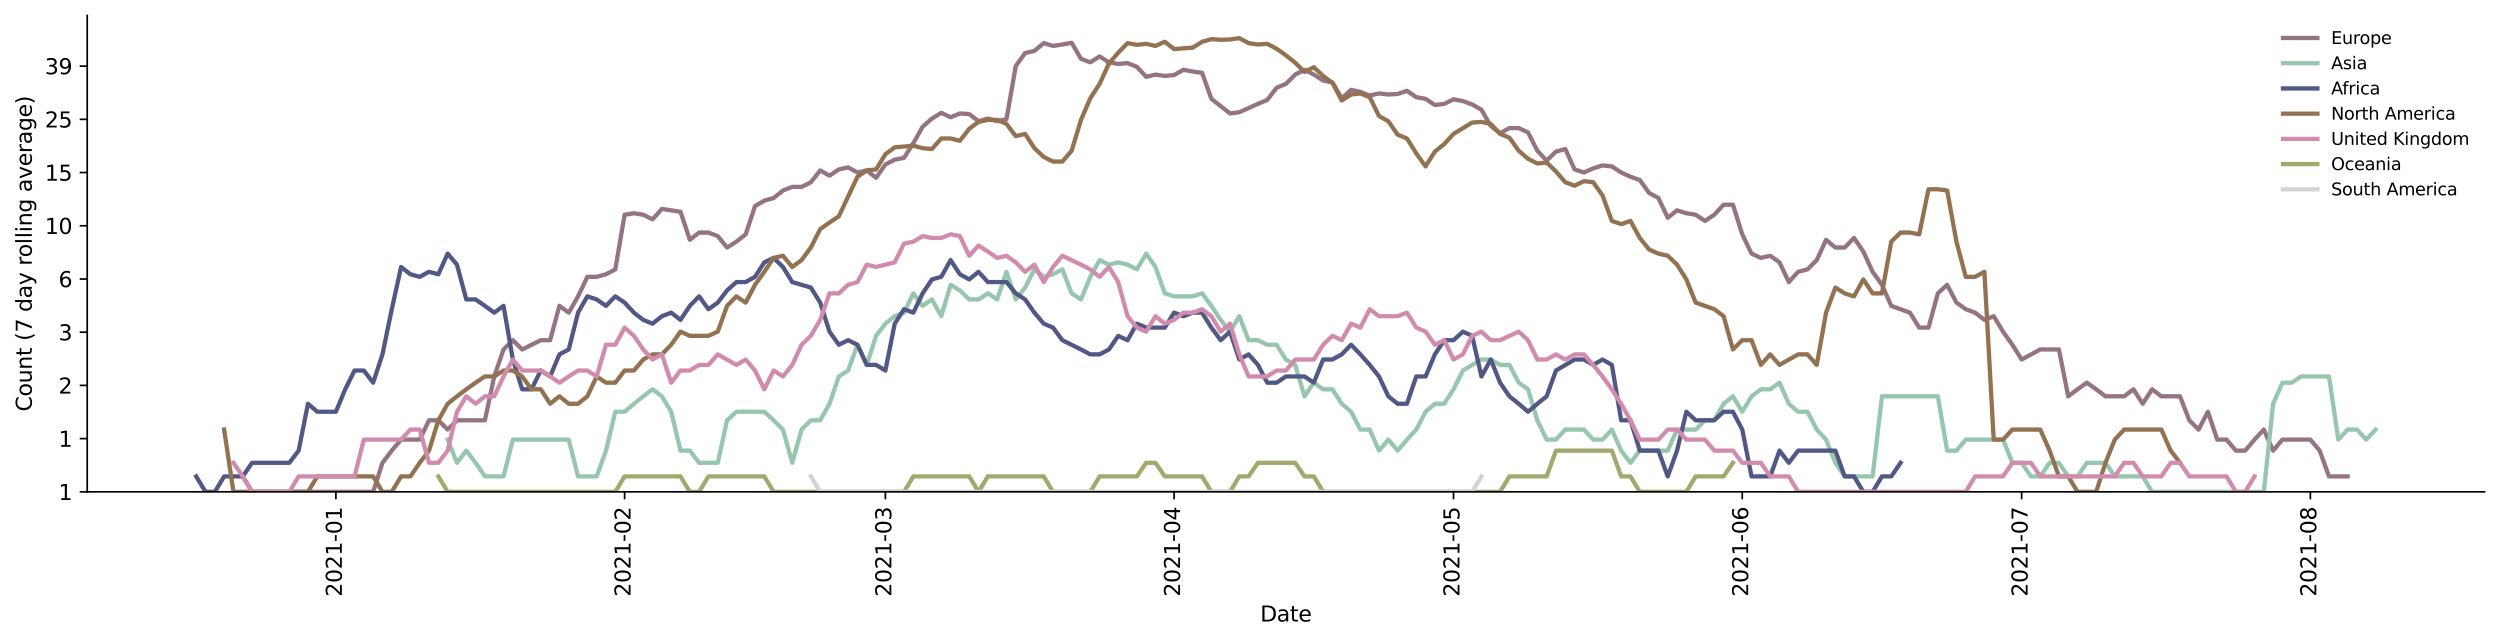 <?xml version="1.0" encoding="utf-8" standalone="no"?>
<!DOCTYPE svg PUBLIC "-//W3C//DTD SVG 1.1//EN"
  "http://www.w3.org/Graphics/SVG/1.1/DTD/svg11.dtd">
<svg height="298.621pt" version="1.1" viewBox="0 0 1163.803 298.621" width="1163.803pt" xmlns="http://www.w3.org/2000/svg" xmlns:xlink="http://www.w3.org/1999/xlink">
 <defs>
  <style type="text/css">*{stroke-linecap:butt;stroke-linejoin:round;}</style>
 </defs>
 <g id="figure_1">
  <g id="patch_1">
   <path d="M 0 298.621 
L 1163.803 298.621 
L 1163.803 0 
L 0 0 
z
" style="fill:#ffffff;"/>
  </g>
  <g id="axes_1">
   <g id="patch_2">
    <path d="M 40.603 228.96 
L 1156.603 228.96 
L 1156.603 7.2 
L 40.603 7.2 
z
" style="fill:#ffffff;"/>
   </g>
   <g id="matplotlib.axis_1">
    <g id="xtick_1">
     <g id="line2d_1">
      <defs>
       <path d="M 0 0 
L 0 3.5 
" id="m9d04cfbc6f" style="stroke:#000000;stroke-width:0.8;"/>
      </defs>
      <g>
       <use style="stroke:#000000;stroke-width:0.8;" x="156.365" xlink:href="#m9d04cfbc6f" y="228.96"/>
      </g>
     </g>
     <g id="text_1">
      <!-- 2021-01 -->
      <g transform="translate(159.125 277.743)rotate(-90)scale(0.1 -0.1)">
       <defs>
        <path d="M 1228 531 
L 3431 531 
L 3431 0 
L 469 0 
L 469 531 
Q 828 903 1448 1529 
Q 2069 2156 2228 2338 
Q 2531 2678 2651 2914 
Q 2772 3150 2772 3378 
Q 2772 3750 2511 3984 
Q 2250 4219 1831 4219 
Q 1534 4219 1204 4116 
Q 875 4013 500 3803 
L 500 4441 
Q 881 4594 1212 4672 
Q 1544 4750 1819 4750 
Q 2544 4750 2975 4387 
Q 3406 4025 3406 3419 
Q 3406 3131 3298 2873 
Q 3191 2616 2906 2266 
Q 2828 2175 2409 1742 
Q 1991 1309 1228 531 
z
" id="DejaVuSans-32" transform="scale(0.016)"/>
        <path d="M 2034 4250 
Q 1547 4250 1301 3770 
Q 1056 3291 1056 2328 
Q 1056 1369 1301 889 
Q 1547 409 2034 409 
Q 2525 409 2770 889 
Q 3016 1369 3016 2328 
Q 3016 3291 2770 3770 
Q 2525 4250 2034 4250 
z
M 2034 4750 
Q 2819 4750 3233 4129 
Q 3647 3509 3647 2328 
Q 3647 1150 3233 529 
Q 2819 -91 2034 -91 
Q 1250 -91 836 529 
Q 422 1150 422 2328 
Q 422 3509 836 4129 
Q 1250 4750 2034 4750 
z
" id="DejaVuSans-30" transform="scale(0.016)"/>
        <path d="M 794 531 
L 1825 531 
L 1825 4091 
L 703 3866 
L 703 4441 
L 1819 4666 
L 2450 4666 
L 2450 531 
L 3481 531 
L 3481 0 
L 794 0 
L 794 531 
z
" id="DejaVuSans-31" transform="scale(0.016)"/>
        <path d="M 313 2009 
L 1997 2009 
L 1997 1497 
L 313 1497 
L 313 2009 
z
" id="DejaVuSans-2d" transform="scale(0.016)"/>
       </defs>
       <use xlink:href="#DejaVuSans-32"/>
       <use x="63.623" xlink:href="#DejaVuSans-30"/>
       <use x="127.246" xlink:href="#DejaVuSans-32"/>
       <use x="190.869" xlink:href="#DejaVuSans-31"/>
       <use x="254.492" xlink:href="#DejaVuSans-2d"/>
       <use x="290.576" xlink:href="#DejaVuSans-30"/>
       <use x="354.199" xlink:href="#DejaVuSans-31"/>
      </g>
     </g>
    </g>
    <g id="xtick_2">
     <g id="line2d_2">
      <g>
       <use style="stroke:#000000;stroke-width:0.8;" x="290.771" xlink:href="#m9d04cfbc6f" y="228.96"/>
      </g>
     </g>
     <g id="text_2">
      <!-- 2021-02 -->
      <g transform="translate(293.53 277.743)rotate(-90)scale(0.1 -0.1)">
       <use xlink:href="#DejaVuSans-32"/>
       <use x="63.623" xlink:href="#DejaVuSans-30"/>
       <use x="127.246" xlink:href="#DejaVuSans-32"/>
       <use x="190.869" xlink:href="#DejaVuSans-31"/>
       <use x="254.492" xlink:href="#DejaVuSans-2d"/>
       <use x="290.576" xlink:href="#DejaVuSans-30"/>
       <use x="354.199" xlink:href="#DejaVuSans-32"/>
      </g>
     </g>
    </g>
    <g id="xtick_3">
     <g id="line2d_3">
      <g>
       <use style="stroke:#000000;stroke-width:0.8;" x="412.17" xlink:href="#m9d04cfbc6f" y="228.96"/>
      </g>
     </g>
     <g id="text_3">
      <!-- 2021-03 -->
      <g transform="translate(414.929 277.743)rotate(-90)scale(0.1 -0.1)">
       <defs>
        <path d="M 2597 2516 
Q 3050 2419 3304 2112 
Q 3559 1806 3559 1356 
Q 3559 666 3084 287 
Q 2609 -91 1734 -91 
Q 1441 -91 1130 -33 
Q 819 25 488 141 
L 488 750 
Q 750 597 1062 519 
Q 1375 441 1716 441 
Q 2309 441 2620 675 
Q 2931 909 2931 1356 
Q 2931 1769 2642 2001 
Q 2353 2234 1838 2234 
L 1294 2234 
L 1294 2753 
L 1863 2753 
Q 2328 2753 2575 2939 
Q 2822 3125 2822 3475 
Q 2822 3834 2567 4026 
Q 2313 4219 1838 4219 
Q 1578 4219 1281 4162 
Q 984 4106 628 3988 
L 628 4550 
Q 988 4650 1302 4700 
Q 1616 4750 1894 4750 
Q 2613 4750 3031 4423 
Q 3450 4097 3450 3541 
Q 3450 3153 3228 2886 
Q 3006 2619 2597 2516 
z
" id="DejaVuSans-33" transform="scale(0.016)"/>
       </defs>
       <use xlink:href="#DejaVuSans-32"/>
       <use x="63.623" xlink:href="#DejaVuSans-30"/>
       <use x="127.246" xlink:href="#DejaVuSans-32"/>
       <use x="190.869" xlink:href="#DejaVuSans-31"/>
       <use x="254.492" xlink:href="#DejaVuSans-2d"/>
       <use x="290.576" xlink:href="#DejaVuSans-30"/>
       <use x="354.199" xlink:href="#DejaVuSans-33"/>
      </g>
     </g>
    </g>
    <g id="xtick_4">
     <g id="line2d_4">
      <g>
       <use style="stroke:#000000;stroke-width:0.8;" x="546.575" xlink:href="#m9d04cfbc6f" y="228.96"/>
      </g>
     </g>
     <g id="text_4">
      <!-- 2021-04 -->
      <g transform="translate(549.335 277.743)rotate(-90)scale(0.1 -0.1)">
       <defs>
        <path d="M 2419 4116 
L 825 1625 
L 2419 1625 
L 2419 4116 
z
M 2253 4666 
L 3047 4666 
L 3047 1625 
L 3713 1625 
L 3713 1100 
L 3047 1100 
L 3047 0 
L 2419 0 
L 2419 1100 
L 313 1100 
L 313 1709 
L 2253 4666 
z
" id="DejaVuSans-34" transform="scale(0.016)"/>
       </defs>
       <use xlink:href="#DejaVuSans-32"/>
       <use x="63.623" xlink:href="#DejaVuSans-30"/>
       <use x="127.246" xlink:href="#DejaVuSans-32"/>
       <use x="190.869" xlink:href="#DejaVuSans-31"/>
       <use x="254.492" xlink:href="#DejaVuSans-2d"/>
       <use x="290.576" xlink:href="#DejaVuSans-30"/>
       <use x="354.199" xlink:href="#DejaVuSans-34"/>
      </g>
     </g>
    </g>
    <g id="xtick_5">
     <g id="line2d_5">
      <g>
       <use style="stroke:#000000;stroke-width:0.8;" x="676.645" xlink:href="#m9d04cfbc6f" y="228.96"/>
      </g>
     </g>
     <g id="text_5">
      <!-- 2021-05 -->
      <g transform="translate(679.404 277.743)rotate(-90)scale(0.1 -0.1)">
       <defs>
        <path d="M 691 4666 
L 3169 4666 
L 3169 4134 
L 1269 4134 
L 1269 2991 
Q 1406 3038 1543 3061 
Q 1681 3084 1819 3084 
Q 2600 3084 3056 2656 
Q 3513 2228 3513 1497 
Q 3513 744 3044 326 
Q 2575 -91 1722 -91 
Q 1428 -91 1123 -41 
Q 819 9 494 109 
L 494 744 
Q 775 591 1075 516 
Q 1375 441 1709 441 
Q 2250 441 2565 725 
Q 2881 1009 2881 1497 
Q 2881 1984 2565 2268 
Q 2250 2553 1709 2553 
Q 1456 2553 1204 2497 
Q 953 2441 691 2322 
L 691 4666 
z
" id="DejaVuSans-35" transform="scale(0.016)"/>
       </defs>
       <use xlink:href="#DejaVuSans-32"/>
       <use x="63.623" xlink:href="#DejaVuSans-30"/>
       <use x="127.246" xlink:href="#DejaVuSans-32"/>
       <use x="190.869" xlink:href="#DejaVuSans-31"/>
       <use x="254.492" xlink:href="#DejaVuSans-2d"/>
       <use x="290.576" xlink:href="#DejaVuSans-30"/>
       <use x="354.199" xlink:href="#DejaVuSans-35"/>
      </g>
     </g>
    </g>
    <g id="xtick_6">
     <g id="line2d_6">
      <g>
       <use style="stroke:#000000;stroke-width:0.8;" x="811.051" xlink:href="#m9d04cfbc6f" y="228.96"/>
      </g>
     </g>
     <g id="text_6">
      <!-- 2021-06 -->
      <g transform="translate(813.81 277.743)rotate(-90)scale(0.1 -0.1)">
       <defs>
        <path d="M 2113 2584 
Q 1688 2584 1439 2293 
Q 1191 2003 1191 1497 
Q 1191 994 1439 701 
Q 1688 409 2113 409 
Q 2538 409 2786 701 
Q 3034 994 3034 1497 
Q 3034 2003 2786 2293 
Q 2538 2584 2113 2584 
z
M 3366 4563 
L 3366 3988 
Q 3128 4100 2886 4159 
Q 2644 4219 2406 4219 
Q 1781 4219 1451 3797 
Q 1122 3375 1075 2522 
Q 1259 2794 1537 2939 
Q 1816 3084 2150 3084 
Q 2853 3084 3261 2657 
Q 3669 2231 3669 1497 
Q 3669 778 3244 343 
Q 2819 -91 2113 -91 
Q 1303 -91 875 529 
Q 447 1150 447 2328 
Q 447 3434 972 4092 
Q 1497 4750 2381 4750 
Q 2619 4750 2861 4703 
Q 3103 4656 3366 4563 
z
" id="DejaVuSans-36" transform="scale(0.016)"/>
       </defs>
       <use xlink:href="#DejaVuSans-32"/>
       <use x="63.623" xlink:href="#DejaVuSans-30"/>
       <use x="127.246" xlink:href="#DejaVuSans-32"/>
       <use x="190.869" xlink:href="#DejaVuSans-31"/>
       <use x="254.492" xlink:href="#DejaVuSans-2d"/>
       <use x="290.576" xlink:href="#DejaVuSans-30"/>
       <use x="354.199" xlink:href="#DejaVuSans-36"/>
      </g>
     </g>
    </g>
    <g id="xtick_7">
     <g id="line2d_7">
      <g>
       <use style="stroke:#000000;stroke-width:0.8;" x="941.121" xlink:href="#m9d04cfbc6f" y="228.96"/>
      </g>
     </g>
     <g id="text_7">
      <!-- 2021-07 -->
      <g transform="translate(943.88 277.743)rotate(-90)scale(0.1 -0.1)">
       <defs>
        <path d="M 525 4666 
L 3525 4666 
L 3525 4397 
L 1831 0 
L 1172 0 
L 2766 4134 
L 525 4134 
L 525 4666 
z
" id="DejaVuSans-37" transform="scale(0.016)"/>
       </defs>
       <use xlink:href="#DejaVuSans-32"/>
       <use x="63.623" xlink:href="#DejaVuSans-30"/>
       <use x="127.246" xlink:href="#DejaVuSans-32"/>
       <use x="190.869" xlink:href="#DejaVuSans-31"/>
       <use x="254.492" xlink:href="#DejaVuSans-2d"/>
       <use x="290.576" xlink:href="#DejaVuSans-30"/>
       <use x="354.199" xlink:href="#DejaVuSans-37"/>
      </g>
     </g>
    </g>
    <g id="xtick_8">
     <g id="line2d_8">
      <g>
       <use style="stroke:#000000;stroke-width:0.8;" x="1075.526" xlink:href="#m9d04cfbc6f" y="228.96"/>
      </g>
     </g>
     <g id="text_8">
      <!-- 2021-08 -->
      <g transform="translate(1078.286 277.743)rotate(-90)scale(0.1 -0.1)">
       <defs>
        <path d="M 2034 2216 
Q 1584 2216 1326 1975 
Q 1069 1734 1069 1313 
Q 1069 891 1326 650 
Q 1584 409 2034 409 
Q 2484 409 2743 651 
Q 3003 894 3003 1313 
Q 3003 1734 2745 1975 
Q 2488 2216 2034 2216 
z
M 1403 2484 
Q 997 2584 770 2862 
Q 544 3141 544 3541 
Q 544 4100 942 4425 
Q 1341 4750 2034 4750 
Q 2731 4750 3128 4425 
Q 3525 4100 3525 3541 
Q 3525 3141 3298 2862 
Q 3072 2584 2669 2484 
Q 3125 2378 3379 2068 
Q 3634 1759 3634 1313 
Q 3634 634 3220 271 
Q 2806 -91 2034 -91 
Q 1263 -91 848 271 
Q 434 634 434 1313 
Q 434 1759 690 2068 
Q 947 2378 1403 2484 
z
M 1172 3481 
Q 1172 3119 1398 2916 
Q 1625 2713 2034 2713 
Q 2441 2713 2670 2916 
Q 2900 3119 2900 3481 
Q 2900 3844 2670 4047 
Q 2441 4250 2034 4250 
Q 1625 4250 1398 4047 
Q 1172 3844 1172 3481 
z
" id="DejaVuSans-38" transform="scale(0.016)"/>
       </defs>
       <use xlink:href="#DejaVuSans-32"/>
       <use x="63.623" xlink:href="#DejaVuSans-30"/>
       <use x="127.246" xlink:href="#DejaVuSans-32"/>
       <use x="190.869" xlink:href="#DejaVuSans-31"/>
       <use x="254.492" xlink:href="#DejaVuSans-2d"/>
       <use x="290.576" xlink:href="#DejaVuSans-30"/>
       <use x="354.199" xlink:href="#DejaVuSans-38"/>
      </g>
     </g>
    </g>
    <g id="text_9">
     <!-- Date -->
     <g transform="translate(586.652 289.341)scale(0.1 -0.1)">
      <defs>
       <path d="M 1259 4147 
L 1259 519 
L 2022 519 
Q 2988 519 3436 956 
Q 3884 1394 3884 2338 
Q 3884 3275 3436 3711 
Q 2988 4147 2022 4147 
L 1259 4147 
z
M 628 4666 
L 1925 4666 
Q 3281 4666 3915 4102 
Q 4550 3538 4550 2338 
Q 4550 1131 3912 565 
Q 3275 0 1925 0 
L 628 0 
L 628 4666 
z
" id="DejaVuSans-44" transform="scale(0.016)"/>
       <path d="M 2194 1759 
Q 1497 1759 1228 1600 
Q 959 1441 959 1056 
Q 959 750 1161 570 
Q 1363 391 1709 391 
Q 2188 391 2477 730 
Q 2766 1069 2766 1631 
L 2766 1759 
L 2194 1759 
z
M 3341 1997 
L 3341 0 
L 2766 0 
L 2766 531 
Q 2569 213 2275 61 
Q 1981 -91 1556 -91 
Q 1019 -91 701 211 
Q 384 513 384 1019 
Q 384 1609 779 1909 
Q 1175 2209 1959 2209 
L 2766 2209 
L 2766 2266 
Q 2766 2663 2505 2880 
Q 2244 3097 1772 3097 
Q 1472 3097 1187 3025 
Q 903 2953 641 2809 
L 641 3341 
Q 956 3463 1253 3523 
Q 1550 3584 1831 3584 
Q 2591 3584 2966 3190 
Q 3341 2797 3341 1997 
z
" id="DejaVuSans-61" transform="scale(0.016)"/>
       <path d="M 1172 4494 
L 1172 3500 
L 2356 3500 
L 2356 3053 
L 1172 3053 
L 1172 1153 
Q 1172 725 1289 603 
Q 1406 481 1766 481 
L 2356 481 
L 2356 0 
L 1766 0 
Q 1100 0 847 248 
Q 594 497 594 1153 
L 594 3053 
L 172 3053 
L 172 3500 
L 594 3500 
L 594 4494 
L 1172 4494 
z
" id="DejaVuSans-74" transform="scale(0.016)"/>
       <path d="M 3597 1894 
L 3597 1613 
L 953 1613 
Q 991 1019 1311 708 
Q 1631 397 2203 397 
Q 2534 397 2845 478 
Q 3156 559 3463 722 
L 3463 178 
Q 3153 47 2828 -22 
Q 2503 -91 2169 -91 
Q 1331 -91 842 396 
Q 353 884 353 1716 
Q 353 2575 817 3079 
Q 1281 3584 2069 3584 
Q 2775 3584 3186 3129 
Q 3597 2675 3597 1894 
z
M 3022 2063 
Q 3016 2534 2758 2815 
Q 2500 3097 2075 3097 
Q 1594 3097 1305 2825 
Q 1016 2553 972 2059 
L 3022 2063 
z
" id="DejaVuSans-65" transform="scale(0.016)"/>
      </defs>
      <use xlink:href="#DejaVuSans-44"/>
      <use x="77.002" xlink:href="#DejaVuSans-61"/>
      <use x="138.281" xlink:href="#DejaVuSans-74"/>
      <use x="177.49" xlink:href="#DejaVuSans-65"/>
     </g>
    </g>
   </g>
   <g id="matplotlib.axis_2">
    <g id="ytick_1">
     <g id="line2d_9">
      <defs>
       <path d="M 0 0 
L -3.5 0 
" id="m3e114c24bc" style="stroke:#000000;stroke-width:0.8;"/>
      </defs>
      <g>
       <use style="stroke:#000000;stroke-width:0.8;" x="40.603" xlink:href="#m3e114c24bc" y="228.96"/>
      </g>
     </g>
     <g id="text_10">
      <!-- 1 -->
      <g transform="translate(27.241 232.759)scale(0.1 -0.1)">
       <use xlink:href="#DejaVuSans-31"/>
      </g>
     </g>
    </g>
    <g id="ytick_2">
     <g id="line2d_10">
      <g>
       <use style="stroke:#000000;stroke-width:0.8;" x="40.603" xlink:href="#m3e114c24bc" y="204.188"/>
      </g>
     </g>
     <g id="text_11">
      <!-- 1 -->
      <g transform="translate(27.241 207.987)scale(0.1 -0.1)">
       <use xlink:href="#DejaVuSans-31"/>
      </g>
     </g>
    </g>
    <g id="ytick_3">
     <g id="line2d_11">
      <g>
       <use style="stroke:#000000;stroke-width:0.8;" x="40.603" xlink:href="#m3e114c24bc" y="179.415"/>
      </g>
     </g>
     <g id="text_12">
      <!-- 2 -->
      <g transform="translate(27.241 183.215)scale(0.1 -0.1)">
       <use xlink:href="#DejaVuSans-32"/>
      </g>
     </g>
    </g>
    <g id="ytick_4">
     <g id="line2d_12">
      <g>
       <use style="stroke:#000000;stroke-width:0.8;" x="40.603" xlink:href="#m3e114c24bc" y="154.643"/>
      </g>
     </g>
     <g id="text_13">
      <!-- 3 -->
      <g transform="translate(27.241 158.442)scale(0.1 -0.1)">
       <use xlink:href="#DejaVuSans-33"/>
      </g>
     </g>
    </g>
    <g id="ytick_5">
     <g id="line2d_13">
      <g>
       <use style="stroke:#000000;stroke-width:0.8;" x="40.603" xlink:href="#m3e114c24bc" y="129.871"/>
      </g>
     </g>
     <g id="text_14">
      <!-- 6 -->
      <g transform="translate(27.241 133.67)scale(0.1 -0.1)">
       <use xlink:href="#DejaVuSans-36"/>
      </g>
     </g>
    </g>
    <g id="ytick_6">
     <g id="line2d_14">
      <g>
       <use style="stroke:#000000;stroke-width:0.8;" x="40.603" xlink:href="#m3e114c24bc" y="105.098"/>
      </g>
     </g>
     <g id="text_15">
      <!-- 10 -->
      <g transform="translate(20.878 108.898)scale(0.1 -0.1)">
       <use xlink:href="#DejaVuSans-31"/>
       <use x="63.623" xlink:href="#DejaVuSans-30"/>
      </g>
     </g>
    </g>
    <g id="ytick_7">
     <g id="line2d_15">
      <g>
       <use style="stroke:#000000;stroke-width:0.8;" x="40.603" xlink:href="#m3e114c24bc" y="80.326"/>
      </g>
     </g>
     <g id="text_16">
      <!-- 15 -->
      <g transform="translate(20.878 84.125)scale(0.1 -0.1)">
       <use xlink:href="#DejaVuSans-31"/>
       <use x="63.623" xlink:href="#DejaVuSans-35"/>
      </g>
     </g>
    </g>
    <g id="ytick_8">
     <g id="line2d_16">
      <g>
       <use style="stroke:#000000;stroke-width:0.8;" x="40.603" xlink:href="#m3e114c24bc" y="55.554"/>
      </g>
     </g>
     <g id="text_17">
      <!-- 25 -->
      <g transform="translate(20.878 59.353)scale(0.1 -0.1)">
       <use xlink:href="#DejaVuSans-32"/>
       <use x="63.623" xlink:href="#DejaVuSans-35"/>
      </g>
     </g>
    </g>
    <g id="ytick_9">
     <g id="line2d_17">
      <g>
       <use style="stroke:#000000;stroke-width:0.8;" x="40.603" xlink:href="#m3e114c24bc" y="30.782"/>
      </g>
     </g>
     <g id="text_18">
      <!-- 39 -->
      <g transform="translate(20.878 34.581)scale(0.1 -0.1)">
       <defs>
        <path d="M 703 97 
L 703 672 
Q 941 559 1184 500 
Q 1428 441 1663 441 
Q 2288 441 2617 861 
Q 2947 1281 2994 2138 
Q 2813 1869 2534 1725 
Q 2256 1581 1919 1581 
Q 1219 1581 811 2004 
Q 403 2428 403 3163 
Q 403 3881 828 4315 
Q 1253 4750 1959 4750 
Q 2769 4750 3195 4129 
Q 3622 3509 3622 2328 
Q 3622 1225 3098 567 
Q 2575 -91 1691 -91 
Q 1453 -91 1209 -44 
Q 966 3 703 97 
z
M 1959 2075 
Q 2384 2075 2632 2365 
Q 2881 2656 2881 3163 
Q 2881 3666 2632 3958 
Q 2384 4250 1959 4250 
Q 1534 4250 1286 3958 
Q 1038 3666 1038 3163 
Q 1038 2656 1286 2365 
Q 1534 2075 1959 2075 
z
" id="DejaVuSans-39" transform="scale(0.016)"/>
       </defs>
       <use xlink:href="#DejaVuSans-33"/>
       <use x="63.623" xlink:href="#DejaVuSans-39"/>
      </g>
     </g>
    </g>
    <g id="text_19">
     <!-- Count (7 day rolling average) -->
     <g transform="translate(14.798 191.548)rotate(-90)scale(0.1 -0.1)">
      <defs>
       <path d="M 4122 4306 
L 4122 3641 
Q 3803 3938 3442 4084 
Q 3081 4231 2675 4231 
Q 1875 4231 1450 3742 
Q 1025 3253 1025 2328 
Q 1025 1406 1450 917 
Q 1875 428 2675 428 
Q 3081 428 3442 575 
Q 3803 722 4122 1019 
L 4122 359 
Q 3791 134 3420 21 
Q 3050 -91 2638 -91 
Q 1578 -91 968 557 
Q 359 1206 359 2328 
Q 359 3453 968 4101 
Q 1578 4750 2638 4750 
Q 3056 4750 3426 4639 
Q 3797 4528 4122 4306 
z
" id="DejaVuSans-43" transform="scale(0.016)"/>
       <path d="M 1959 3097 
Q 1497 3097 1228 2736 
Q 959 2375 959 1747 
Q 959 1119 1226 758 
Q 1494 397 1959 397 
Q 2419 397 2687 759 
Q 2956 1122 2956 1747 
Q 2956 2369 2687 2733 
Q 2419 3097 1959 3097 
z
M 1959 3584 
Q 2709 3584 3137 3096 
Q 3566 2609 3566 1747 
Q 3566 888 3137 398 
Q 2709 -91 1959 -91 
Q 1206 -91 779 398 
Q 353 888 353 1747 
Q 353 2609 779 3096 
Q 1206 3584 1959 3584 
z
" id="DejaVuSans-6f" transform="scale(0.016)"/>
       <path d="M 544 1381 
L 544 3500 
L 1119 3500 
L 1119 1403 
Q 1119 906 1312 657 
Q 1506 409 1894 409 
Q 2359 409 2629 706 
Q 2900 1003 2900 1516 
L 2900 3500 
L 3475 3500 
L 3475 0 
L 2900 0 
L 2900 538 
Q 2691 219 2414 64 
Q 2138 -91 1772 -91 
Q 1169 -91 856 284 
Q 544 659 544 1381 
z
M 1991 3584 
L 1991 3584 
z
" id="DejaVuSans-75" transform="scale(0.016)"/>
       <path d="M 3513 2113 
L 3513 0 
L 2938 0 
L 2938 2094 
Q 2938 2591 2744 2837 
Q 2550 3084 2163 3084 
Q 1697 3084 1428 2787 
Q 1159 2491 1159 1978 
L 1159 0 
L 581 0 
L 581 3500 
L 1159 3500 
L 1159 2956 
Q 1366 3272 1645 3428 
Q 1925 3584 2291 3584 
Q 2894 3584 3203 3211 
Q 3513 2838 3513 2113 
z
" id="DejaVuSans-6e" transform="scale(0.016)"/>
       <path id="DejaVuSans-20" transform="scale(0.016)"/>
       <path d="M 1984 4856 
Q 1566 4138 1362 3434 
Q 1159 2731 1159 2009 
Q 1159 1288 1364 580 
Q 1569 -128 1984 -844 
L 1484 -844 
Q 1016 -109 783 600 
Q 550 1309 550 2009 
Q 550 2706 781 3412 
Q 1013 4119 1484 4856 
L 1984 4856 
z
" id="DejaVuSans-28" transform="scale(0.016)"/>
       <path d="M 2906 2969 
L 2906 4863 
L 3481 4863 
L 3481 0 
L 2906 0 
L 2906 525 
Q 2725 213 2448 61 
Q 2172 -91 1784 -91 
Q 1150 -91 751 415 
Q 353 922 353 1747 
Q 353 2572 751 3078 
Q 1150 3584 1784 3584 
Q 2172 3584 2448 3432 
Q 2725 3281 2906 2969 
z
M 947 1747 
Q 947 1113 1208 752 
Q 1469 391 1925 391 
Q 2381 391 2643 752 
Q 2906 1113 2906 1747 
Q 2906 2381 2643 2742 
Q 2381 3103 1925 3103 
Q 1469 3103 1208 2742 
Q 947 2381 947 1747 
z
" id="DejaVuSans-64" transform="scale(0.016)"/>
       <path d="M 2059 -325 
Q 1816 -950 1584 -1140 
Q 1353 -1331 966 -1331 
L 506 -1331 
L 506 -850 
L 844 -850 
Q 1081 -850 1212 -737 
Q 1344 -625 1503 -206 
L 1606 56 
L 191 3500 
L 800 3500 
L 1894 763 
L 2988 3500 
L 3597 3500 
L 2059 -325 
z
" id="DejaVuSans-79" transform="scale(0.016)"/>
       <path d="M 2631 2963 
Q 2534 3019 2420 3045 
Q 2306 3072 2169 3072 
Q 1681 3072 1420 2755 
Q 1159 2438 1159 1844 
L 1159 0 
L 581 0 
L 581 3500 
L 1159 3500 
L 1159 2956 
Q 1341 3275 1631 3429 
Q 1922 3584 2338 3584 
Q 2397 3584 2469 3576 
Q 2541 3569 2628 3553 
L 2631 2963 
z
" id="DejaVuSans-72" transform="scale(0.016)"/>
       <path d="M 603 4863 
L 1178 4863 
L 1178 0 
L 603 0 
L 603 4863 
z
" id="DejaVuSans-6c" transform="scale(0.016)"/>
       <path d="M 603 3500 
L 1178 3500 
L 1178 0 
L 603 0 
L 603 3500 
z
M 603 4863 
L 1178 4863 
L 1178 4134 
L 603 4134 
L 603 4863 
z
" id="DejaVuSans-69" transform="scale(0.016)"/>
       <path d="M 2906 1791 
Q 2906 2416 2648 2759 
Q 2391 3103 1925 3103 
Q 1463 3103 1205 2759 
Q 947 2416 947 1791 
Q 947 1169 1205 825 
Q 1463 481 1925 481 
Q 2391 481 2648 825 
Q 2906 1169 2906 1791 
z
M 3481 434 
Q 3481 -459 3084 -895 
Q 2688 -1331 1869 -1331 
Q 1566 -1331 1297 -1286 
Q 1028 -1241 775 -1147 
L 775 -588 
Q 1028 -725 1275 -790 
Q 1522 -856 1778 -856 
Q 2344 -856 2625 -561 
Q 2906 -266 2906 331 
L 2906 616 
Q 2728 306 2450 153 
Q 2172 0 1784 0 
Q 1141 0 747 490 
Q 353 981 353 1791 
Q 353 2603 747 3093 
Q 1141 3584 1784 3584 
Q 2172 3584 2450 3431 
Q 2728 3278 2906 2969 
L 2906 3500 
L 3481 3500 
L 3481 434 
z
" id="DejaVuSans-67" transform="scale(0.016)"/>
       <path d="M 191 3500 
L 800 3500 
L 1894 563 
L 2988 3500 
L 3597 3500 
L 2284 0 
L 1503 0 
L 191 3500 
z
" id="DejaVuSans-76" transform="scale(0.016)"/>
       <path d="M 513 4856 
L 1013 4856 
Q 1481 4119 1714 3412 
Q 1947 2706 1947 2009 
Q 1947 1309 1714 600 
Q 1481 -109 1013 -844 
L 513 -844 
Q 928 -128 1133 580 
Q 1338 1288 1338 2009 
Q 1338 2731 1133 3434 
Q 928 4138 513 4856 
z
" id="DejaVuSans-29" transform="scale(0.016)"/>
      </defs>
      <use xlink:href="#DejaVuSans-43"/>
      <use x="69.824" xlink:href="#DejaVuSans-6f"/>
      <use x="131.006" xlink:href="#DejaVuSans-75"/>
      <use x="194.385" xlink:href="#DejaVuSans-6e"/>
      <use x="257.764" xlink:href="#DejaVuSans-74"/>
      <use x="296.973" xlink:href="#DejaVuSans-20"/>
      <use x="328.76" xlink:href="#DejaVuSans-28"/>
      <use x="367.773" xlink:href="#DejaVuSans-37"/>
      <use x="431.396" xlink:href="#DejaVuSans-20"/>
      <use x="463.184" xlink:href="#DejaVuSans-64"/>
      <use x="526.66" xlink:href="#DejaVuSans-61"/>
      <use x="587.939" xlink:href="#DejaVuSans-79"/>
      <use x="647.119" xlink:href="#DejaVuSans-20"/>
      <use x="678.906" xlink:href="#DejaVuSans-72"/>
      <use x="717.77" xlink:href="#DejaVuSans-6f"/>
      <use x="778.951" xlink:href="#DejaVuSans-6c"/>
      <use x="806.734" xlink:href="#DejaVuSans-6c"/>
      <use x="834.518" xlink:href="#DejaVuSans-69"/>
      <use x="862.301" xlink:href="#DejaVuSans-6e"/>
      <use x="925.68" xlink:href="#DejaVuSans-67"/>
      <use x="989.156" xlink:href="#DejaVuSans-20"/>
      <use x="1020.943" xlink:href="#DejaVuSans-61"/>
      <use x="1082.223" xlink:href="#DejaVuSans-76"/>
      <use x="1141.402" xlink:href="#DejaVuSans-65"/>
      <use x="1202.926" xlink:href="#DejaVuSans-72"/>
      <use x="1244.039" xlink:href="#DejaVuSans-61"/>
      <use x="1305.318" xlink:href="#DejaVuSans-67"/>
      <use x="1368.795" xlink:href="#DejaVuSans-65"/>
      <use x="1430.318" xlink:href="#DejaVuSans-29"/>
     </g>
    </g>
   </g>
   <g id="line2d_18">
    <path clip-path="url(#pf4797b0407)" d="M 113.009 221.777 
L 117.344 228.96 
L 173.708 228.96 
L 178.044 215.441 
L 182.379 209.774 
L 186.715 204.647 
L 195.386 204.647 
L 199.722 195.66 
L 204.058 195.66 
L 208.393 199.966 
L 212.729 195.66 
L 225.736 195.66 
L 230.072 175.247 
L 234.407 162.68 
L 238.743 158.374 
L 243.079 162.68 
L 251.75 158.374 
L 256.086 158.374 
L 260.421 142.385 
L 264.757 145.55 
L 269.093 137.961 
L 273.428 128.866 
L 277.764 128.866 
L 282.1 127.683 
L 286.435 125.394 
L 290.771 99.972 
L 295.107 99.277 
L 299.442 99.972 
L 303.778 102.109 
L 308.114 97.247 
L 316.785 98.592 
L 321.121 111.627 
L 325.456 108.264 
L 329.792 108.264 
L 334.128 109.919 
L 338.463 115.214 
L 342.799 112.501 
L 347.135 109.085 
L 351.47 95.935 
L 355.806 93.403 
L 360.142 92.181 
L 364.477 88.671 
L 368.813 86.999 
L 373.149 86.999 
L 377.484 84.847 
L 381.82 79.338 
L 386.156 81.772 
L 390.491 78.864 
L 394.827 77.928 
L 399.163 80.298 
L 403.498 79.338 
L 407.834 82.778 
L 412.17 76.555 
L 416.505 74.341 
L 420.841 73.48 
L 425.177 66.672 
L 429.512 58.974 
L 433.848 55.198 
L 438.184 52.53 
L 442.519 54.593 
L 446.855 52.82 
L 451.191 53.111 
L 455.526 56.427 
L 459.862 55.198 
L 464.198 56.427 
L 468.533 55.503 
L 472.869 30.719 
L 477.205 24.705 
L 481.54 23.681 
L 485.876 20.082 
L 490.212 21.363 
L 494.547 20.719 
L 498.883 19.924 
L 503.219 27.356 
L 507.554 29.011 
L 511.89 26.28 
L 516.226 29.011 
L 520.561 29.763 
L 524.897 29.386 
L 529.232 31.106 
L 533.568 35.769 
L 537.904 34.72 
L 542.239 35.347 
L 546.575 34.928 
L 550.911 32.483 
L 555.246 33.286 
L 559.582 33.896 
L 563.918 46.002 
L 572.589 52.82 
L 576.925 52.241 
L 585.596 48.358 
L 589.932 46.516 
L 594.267 40.875 
L 598.603 39.043 
L 602.939 34.72 
L 607.274 32.483 
L 611.61 34.72 
L 615.946 37.49 
L 620.281 38.372 
L 624.617 45.746 
L 628.953 41.814 
L 633.288 42.771 
L 637.624 44.486 
L 641.96 43.499 
L 646.295 43.99 
L 650.631 43.744 
L 654.967 42.29 
L 659.302 45.239 
L 663.638 46.002 
L 667.974 48.896 
L 672.309 48.358 
L 676.645 46.258 
L 680.981 47.036 
L 685.316 48.626 
L 689.652 51.103 
L 693.988 58.649 
L 698.323 61.991 
L 702.659 59.63 
L 706.995 59.63 
L 711.33 61.648 
L 715.666 70.169 
L 720.002 74.776 
L 724.337 70.572 
L 728.673 69.372 
L 733.009 78.864 
L 737.344 80.298 
L 741.68 78.394 
L 746.016 77.009 
L 750.351 77.467 
L 754.687 80.298 
L 759.023 82.273 
L 763.358 83.802 
L 767.694 89.816 
L 772.03 92.181 
L 776.365 101.387 
L 780.701 97.916 
L 785.037 99.277 
L 789.372 99.972 
L 793.708 102.841 
L 798.044 99.972 
L 802.379 95.291 
L 806.715 95.291 
L 811.051 109.085 
L 815.386 118.071 
L 819.722 120.064 
L 824.058 119.058 
L 828.393 122.133 
L 832.729 131.311 
L 837.065 126.527 
L 841.4 125.394 
L 845.736 121.088 
L 850.072 111.627 
L 854.407 115.214 
L 858.743 115.214 
L 863.079 110.766 
L 867.414 117.102 
L 871.75 126.527 
L 876.086 132.577 
L 880.421 142.385 
L 889.093 145.55 
L 893.428 152.5 
L 897.764 152.5 
L 902.1 136.563 
L 906.435 132.577 
L 910.771 140.869 
L 915.107 143.944 
L 919.442 145.55 
L 923.778 148.913 
L 928.114 147.205 
L 932.449 154.388 
L 936.785 160.484 
L 941.121 167.361 
L 949.792 162.68 
L 958.463 162.68 
L 962.799 184.491 
L 967.135 181.23 
L 971.47 178.155 
L 975.806 181.23 
L 980.142 184.491 
L 988.813 184.491 
L 993.149 181.23 
L 997.484 187.963 
L 1001.82 181.23 
L 1006.156 184.491 
L 1014.827 184.491 
L 1019.163 195.66 
L 1023.498 199.966 
L 1027.834 191.674 
L 1032.17 204.647 
L 1036.505 204.647 
L 1040.841 209.774 
L 1045.177 209.774 
L 1049.512 204.647 
L 1053.848 199.966 
L 1058.184 209.774 
L 1062.519 204.647 
L 1075.526 204.647 
L 1079.862 209.774 
L 1084.198 221.777 
L 1092.869 221.777 
L 1092.869 221.777 
" style="fill:none;stroke:#947383;stroke-linecap:square;stroke-width:2;"/>
   </g>
   <g id="line2d_19">
    <path clip-path="url(#pf4797b0407)" d="M 208.393 204.647 
L 212.729 215.441 
L 217.065 209.774 
L 221.4 215.441 
L 225.736 221.777 
L 234.407 221.777 
L 238.743 204.647 
L 264.757 204.647 
L 269.093 221.777 
L 277.764 221.777 
L 282.1 209.774 
L 286.435 191.674 
L 290.771 191.674 
L 295.107 187.963 
L 299.442 184.491 
L 303.778 181.23 
L 308.114 184.491 
L 312.449 191.674 
L 316.785 209.774 
L 321.121 209.774 
L 325.456 215.441 
L 334.128 215.441 
L 338.463 195.66 
L 342.799 191.674 
L 355.806 191.674 
L 360.142 195.66 
L 364.477 199.966 
L 368.813 215.441 
L 373.149 199.966 
L 377.484 195.66 
L 381.82 195.66 
L 386.156 187.963 
L 390.491 175.247 
L 394.827 172.488 
L 399.163 160.484 
L 403.498 169.863 
L 407.834 156.344 
L 412.17 150.677 
L 416.505 147.205 
L 420.841 145.55 
L 425.177 136.563 
L 429.512 142.385 
L 433.848 139.395 
L 438.184 147.205 
L 442.519 132.577 
L 446.855 135.202 
L 451.191 139.395 
L 455.526 139.395 
L 459.862 136.563 
L 464.198 139.395 
L 468.533 126.527 
L 472.869 139.395 
L 477.205 133.873 
L 481.54 125.394 
L 485.876 128.866 
L 490.212 127.683 
L 494.547 125.394 
L 498.883 136.563 
L 503.219 139.395 
L 507.554 128.866 
L 511.89 121.088 
L 516.226 123.198 
L 520.561 122.133 
L 524.897 123.198 
L 529.232 125.394 
L 533.568 118.071 
L 537.904 124.285 
L 542.239 136.563 
L 546.575 137.961 
L 555.246 137.961 
L 559.582 136.563 
L 563.918 142.385 
L 568.253 148.913 
L 572.589 154.388 
L 576.925 147.205 
L 581.26 158.374 
L 585.596 158.374 
L 589.932 160.484 
L 594.267 160.484 
L 598.603 167.361 
L 602.939 169.863 
L 607.274 184.491 
L 611.61 178.155 
L 615.946 181.23 
L 620.281 181.23 
L 624.617 187.963 
L 628.953 191.674 
L 633.288 199.966 
L 637.624 199.966 
L 641.96 209.774 
L 646.295 204.647 
L 650.631 209.774 
L 654.967 204.647 
L 659.302 199.966 
L 663.638 191.674 
L 667.974 187.963 
L 672.309 187.963 
L 676.645 181.23 
L 680.981 172.488 
L 689.652 167.361 
L 693.988 167.361 
L 698.323 169.863 
L 702.659 169.863 
L 706.995 178.155 
L 711.33 181.23 
L 715.666 195.66 
L 720.002 204.647 
L 724.337 204.647 
L 728.673 199.966 
L 737.344 199.966 
L 741.68 204.647 
L 746.016 204.647 
L 750.351 199.966 
L 754.687 209.774 
L 759.023 215.441 
L 763.358 209.774 
L 776.365 209.774 
L 780.701 199.966 
L 789.372 199.966 
L 793.708 195.66 
L 798.044 195.66 
L 802.379 187.963 
L 806.715 184.491 
L 811.051 191.674 
L 815.386 184.491 
L 819.722 181.23 
L 824.058 181.23 
L 828.393 178.155 
L 832.729 187.963 
L 837.065 191.674 
L 841.4 191.674 
L 845.736 199.966 
L 850.072 204.647 
L 854.407 215.441 
L 858.743 221.777 
L 871.75 221.777 
L 876.086 184.491 
L 902.1 184.491 
L 906.435 209.774 
L 910.771 209.774 
L 915.107 204.647 
L 932.449 204.647 
L 936.785 215.441 
L 941.121 215.441 
L 945.456 221.777 
L 949.792 221.777 
L 954.128 215.441 
L 958.463 215.441 
L 962.799 221.777 
L 967.135 221.777 
L 971.47 215.441 
L 980.142 215.441 
L 984.477 221.777 
L 997.484 221.777 
L 1001.82 228.96 
L 1053.848 228.96 
L 1058.184 187.963 
L 1062.519 178.155 
L 1066.855 178.155 
L 1071.191 175.247 
L 1084.198 175.247 
L 1088.533 204.647 
L 1092.869 199.966 
L 1097.205 199.966 
L 1101.54 204.647 
L 1105.876 199.966 
L 1105.876 199.966 
" style="fill:none;stroke:#96c6ad;stroke-linecap:square;stroke-width:2;"/>
   </g>
   <g id="line2d_20">
    <path clip-path="url(#pf4797b0407)" d="M 91.33 221.777 
L 95.666 228.96 
L 100.002 228.96 
L 104.337 221.777 
L 113.009 221.777 
L 117.344 215.441 
L 134.687 215.441 
L 139.023 209.774 
L 143.358 187.963 
L 147.694 191.674 
L 156.365 191.674 
L 160.701 181.23 
L 165.037 172.488 
L 169.372 172.488 
L 173.708 178.155 
L 178.044 164.969 
L 182.379 143.944 
L 186.715 124.285 
L 191.051 127.683 
L 195.386 128.866 
L 199.722 126.527 
L 204.058 127.683 
L 208.393 118.071 
L 212.729 123.198 
L 217.065 139.395 
L 221.4 139.395 
L 225.736 142.385 
L 230.072 145.55 
L 234.407 142.385 
L 238.743 167.361 
L 243.079 181.23 
L 247.414 181.23 
L 251.75 172.488 
L 256.086 175.247 
L 260.421 164.969 
L 264.757 162.68 
L 269.093 145.55 
L 273.428 137.961 
L 277.764 139.395 
L 282.1 142.385 
L 286.435 137.961 
L 290.771 140.869 
L 295.107 145.55 
L 299.442 148.913 
L 303.778 150.677 
L 308.114 147.205 
L 312.449 145.55 
L 316.785 148.913 
L 321.121 142.385 
L 325.456 137.961 
L 329.792 143.944 
L 334.128 140.869 
L 338.463 135.202 
L 342.799 131.311 
L 347.135 131.311 
L 351.47 128.866 
L 355.806 122.133 
L 360.142 120.064 
L 364.477 124.285 
L 368.813 131.311 
L 377.484 133.873 
L 381.82 140.869 
L 386.156 154.388 
L 390.491 160.484 
L 394.827 158.374 
L 399.163 160.484 
L 403.498 169.863 
L 407.834 169.863 
L 412.17 172.488 
L 416.505 150.677 
L 420.841 143.944 
L 425.177 145.55 
L 429.512 136.563 
L 433.848 130.075 
L 438.184 128.866 
L 442.519 121.088 
L 446.855 127.683 
L 451.191 130.075 
L 455.526 126.527 
L 459.862 131.311 
L 468.533 131.311 
L 472.869 136.563 
L 477.205 139.395 
L 481.54 145.55 
L 485.876 150.677 
L 490.212 152.5 
L 494.547 158.374 
L 503.219 162.68 
L 507.554 164.969 
L 511.89 164.969 
L 516.226 162.68 
L 520.561 156.344 
L 524.897 158.374 
L 529.232 150.677 
L 533.568 152.5 
L 542.239 152.5 
L 546.575 145.55 
L 550.911 147.205 
L 555.246 145.55 
L 559.582 145.55 
L 563.918 152.5 
L 568.253 158.374 
L 572.589 154.388 
L 576.925 167.361 
L 581.26 164.969 
L 585.596 169.863 
L 589.932 178.155 
L 594.267 178.155 
L 598.603 175.247 
L 607.274 175.247 
L 611.61 178.155 
L 615.946 167.361 
L 620.281 167.361 
L 624.617 164.969 
L 628.953 160.484 
L 633.288 164.969 
L 637.624 169.863 
L 641.96 175.247 
L 646.295 184.491 
L 650.631 187.963 
L 654.967 187.963 
L 659.302 175.247 
L 663.638 175.247 
L 667.974 164.969 
L 672.309 158.374 
L 676.645 158.374 
L 680.981 154.388 
L 685.316 156.344 
L 689.652 175.247 
L 693.988 167.361 
L 698.323 178.155 
L 702.659 184.491 
L 706.995 187.963 
L 711.33 191.674 
L 715.666 187.963 
L 720.002 184.491 
L 724.337 172.488 
L 733.009 167.361 
L 737.344 167.361 
L 741.68 169.863 
L 746.016 167.361 
L 750.351 169.863 
L 754.687 195.66 
L 759.023 195.66 
L 763.358 209.774 
L 772.03 209.774 
L 776.365 221.777 
L 780.701 209.774 
L 785.037 191.674 
L 789.372 195.66 
L 798.044 195.66 
L 802.379 191.674 
L 806.715 191.674 
L 811.051 199.966 
L 815.386 221.777 
L 824.058 221.777 
L 828.393 209.774 
L 832.729 215.441 
L 837.065 209.774 
L 854.407 209.774 
L 858.743 221.777 
L 863.079 221.777 
L 867.414 228.96 
L 871.75 228.96 
L 876.086 221.777 
L 880.421 221.777 
L 884.757 215.441 
L 884.757 215.441 
" style="fill:none;stroke:#525886;stroke-linecap:square;stroke-width:2;"/>
   </g>
   <g id="line2d_21">
    <path clip-path="url(#pf4797b0407)" d="M 104.337 199.966 
L 108.673 228.96 
L 143.358 228.96 
L 147.694 221.777 
L 173.708 221.777 
L 178.044 228.96 
L 182.379 228.96 
L 186.715 221.777 
L 191.051 221.777 
L 195.386 215.441 
L 199.722 209.774 
L 204.058 195.66 
L 208.393 187.963 
L 212.729 184.491 
L 217.065 181.23 
L 221.4 178.155 
L 225.736 175.247 
L 230.072 175.247 
L 234.407 172.488 
L 238.743 172.488 
L 243.079 175.247 
L 247.414 181.23 
L 251.75 181.23 
L 256.086 187.963 
L 260.421 184.491 
L 264.757 187.963 
L 269.093 187.963 
L 273.428 184.491 
L 277.764 175.247 
L 282.1 178.155 
L 286.435 178.155 
L 290.771 172.488 
L 295.107 172.488 
L 299.442 167.361 
L 303.778 164.969 
L 308.114 164.969 
L 312.449 160.484 
L 316.785 154.388 
L 321.121 156.344 
L 329.792 156.344 
L 334.128 154.388 
L 338.463 142.385 
L 342.799 137.961 
L 347.135 140.869 
L 351.47 132.577 
L 355.806 126.527 
L 360.142 120.064 
L 364.477 119.058 
L 368.813 124.285 
L 373.149 121.088 
L 377.484 115.214 
L 381.82 106.658 
L 386.156 103.583 
L 390.491 100.675 
L 399.163 82.273 
L 403.498 79.338 
L 407.834 78.864 
L 412.17 71.799 
L 416.505 68.586 
L 425.177 67.812 
L 429.512 68.978 
L 433.848 69.372 
L 438.184 64.461 
L 442.519 64.461 
L 446.855 65.555 
L 451.191 59.961 
L 455.526 56.739 
L 459.862 55.809 
L 464.198 55.809 
L 468.533 57.686 
L 472.869 63.389 
L 477.205 62.337 
L 481.54 68.978 
L 485.876 73.055 
L 490.212 75.215 
L 494.547 75.215 
L 498.883 70.169 
L 503.219 55.809 
L 507.554 45.746 
L 511.89 39.043 
L 516.226 29.574 
L 520.561 24.533 
L 524.897 20.082 
L 529.232 20.879 
L 533.568 20.4 
L 537.904 21.363 
L 542.239 19.453 
L 546.575 22.842 
L 555.246 22.179 
L 559.582 19.453 
L 563.918 18.217 
L 568.253 18.523 
L 572.589 18.37 
L 576.925 17.76 
L 581.26 20.082 
L 585.596 20.719 
L 589.932 20.4 
L 594.267 22.675 
L 598.603 25.75 
L 602.939 29.198 
L 607.274 33.488 
L 611.61 31.3 
L 615.946 35.347 
L 620.281 38.595 
L 624.617 46.776 
L 628.953 43.99 
L 633.288 43.499 
L 637.624 45.239 
L 641.96 53.996 
L 646.295 56.427 
L 650.631 62.686 
L 654.967 64.461 
L 659.302 71.387 
L 663.638 77.467 
L 667.974 70.572 
L 672.309 67.049 
L 676.645 62.337 
L 685.316 57.053 
L 689.652 56.739 
L 693.988 57.686 
L 698.323 62.337 
L 702.659 64.101 
L 706.995 70.169 
L 711.33 73.909 
L 715.666 76.105 
L 720.002 75.658 
L 724.337 79.816 
L 728.673 84.847 
L 733.009 86.453 
L 737.344 84.322 
L 741.68 84.847 
L 746.016 90.985 
L 750.351 102.841 
L 754.687 104.335 
L 759.023 102.841 
L 763.358 110.766 
L 767.694 116.15 
L 772.03 118.071 
L 776.365 119.058 
L 780.701 123.198 
L 785.037 130.075 
L 789.372 140.869 
L 798.044 143.944 
L 802.379 147.205 
L 806.715 162.68 
L 811.051 158.374 
L 815.386 158.374 
L 819.722 169.863 
L 824.058 164.969 
L 828.393 169.863 
L 837.065 164.969 
L 841.4 164.969 
L 845.736 169.863 
L 850.072 145.55 
L 854.407 133.873 
L 858.743 136.563 
L 863.079 137.961 
L 867.414 130.075 
L 871.75 136.563 
L 876.086 136.563 
L 880.421 112.501 
L 884.757 108.264 
L 889.093 108.264 
L 893.428 109.085 
L 897.764 88.108 
L 902.1 88.108 
L 906.435 88.671 
L 910.771 112.501 
L 915.107 128.866 
L 919.442 128.866 
L 923.778 126.527 
L 928.114 204.647 
L 932.449 204.647 
L 936.785 199.966 
L 949.792 199.966 
L 954.128 209.774 
L 958.463 221.777 
L 962.799 221.777 
L 967.135 228.96 
L 975.806 228.96 
L 980.142 215.441 
L 984.477 204.647 
L 988.813 199.966 
L 1006.156 199.966 
L 1010.491 209.774 
L 1014.827 215.441 
L 1014.827 215.441 
" style="fill:none;stroke:#937252;stroke-linecap:square;stroke-width:2;"/>
   </g>
   <g id="line2d_22">
    <path clip-path="url(#pf4797b0407)" d="M 108.673 215.441 
L 113.009 221.777 
L 117.344 228.96 
L 134.687 228.96 
L 139.023 221.777 
L 165.037 221.777 
L 169.372 204.647 
L 186.715 204.647 
L 191.051 199.966 
L 195.386 199.966 
L 199.722 215.441 
L 204.058 215.441 
L 208.393 209.774 
L 212.729 191.674 
L 217.065 184.491 
L 221.4 187.963 
L 225.736 184.491 
L 230.072 184.491 
L 234.407 175.247 
L 238.743 167.361 
L 243.079 172.488 
L 251.75 172.488 
L 256.086 175.247 
L 260.421 178.155 
L 264.757 175.247 
L 269.093 172.488 
L 273.428 172.488 
L 277.764 175.247 
L 282.1 160.484 
L 286.435 160.484 
L 290.771 152.5 
L 295.107 156.344 
L 299.442 162.68 
L 303.778 167.361 
L 308.114 164.969 
L 312.449 178.155 
L 316.785 172.488 
L 321.121 172.488 
L 325.456 169.863 
L 329.792 169.863 
L 334.128 164.969 
L 342.799 169.863 
L 347.135 167.361 
L 351.47 172.488 
L 355.806 181.23 
L 360.142 172.488 
L 364.477 175.247 
L 368.813 169.863 
L 373.149 160.484 
L 377.484 156.344 
L 381.82 148.913 
L 386.156 136.563 
L 390.491 136.563 
L 394.827 132.577 
L 399.163 131.311 
L 403.498 123.198 
L 407.834 124.285 
L 416.505 122.133 
L 420.841 113.391 
L 425.177 112.501 
L 429.512 109.919 
L 433.848 110.766 
L 438.184 110.766 
L 442.519 109.085 
L 446.855 109.919 
L 451.191 119.058 
L 455.526 114.295 
L 459.862 117.102 
L 464.198 120.064 
L 468.533 119.058 
L 472.869 122.133 
L 477.205 126.527 
L 481.54 123.198 
L 485.876 131.311 
L 490.212 124.285 
L 494.547 119.058 
L 503.219 123.198 
L 507.554 125.394 
L 511.89 128.866 
L 516.226 124.285 
L 520.561 131.311 
L 524.897 147.205 
L 529.232 152.5 
L 533.568 154.388 
L 537.904 147.205 
L 542.239 150.677 
L 546.575 148.913 
L 550.911 145.55 
L 555.246 145.55 
L 559.582 143.944 
L 563.918 147.205 
L 568.253 154.388 
L 572.589 150.677 
L 576.925 164.969 
L 581.26 175.247 
L 589.932 175.247 
L 594.267 172.488 
L 598.603 172.488 
L 602.939 167.361 
L 611.61 167.361 
L 615.946 160.484 
L 620.281 156.344 
L 624.617 158.374 
L 628.953 150.677 
L 633.288 152.5 
L 637.624 143.944 
L 641.96 147.205 
L 650.631 147.205 
L 654.967 145.55 
L 659.302 152.5 
L 663.638 154.388 
L 667.974 160.484 
L 672.309 158.374 
L 676.645 167.361 
L 680.981 164.969 
L 685.316 156.344 
L 689.652 154.388 
L 693.988 158.374 
L 698.323 158.374 
L 706.995 154.388 
L 711.33 158.374 
L 715.666 167.361 
L 720.002 167.361 
L 724.337 164.969 
L 728.673 167.361 
L 733.009 164.969 
L 737.344 164.969 
L 741.68 169.863 
L 746.016 175.247 
L 750.351 181.23 
L 754.687 187.963 
L 759.023 195.66 
L 763.358 204.647 
L 772.03 204.647 
L 776.365 199.966 
L 780.701 199.966 
L 785.037 204.647 
L 793.708 204.647 
L 798.044 209.774 
L 806.715 209.774 
L 811.051 215.441 
L 819.722 215.441 
L 824.058 221.777 
L 832.729 221.777 
L 837.065 228.96 
L 915.107 228.96 
L 919.442 221.777 
L 932.449 221.777 
L 936.785 215.441 
L 945.456 215.441 
L 949.792 221.777 
L 984.477 221.777 
L 988.813 215.441 
L 993.149 215.441 
L 997.484 221.777 
L 1006.156 221.777 
L 1010.491 215.441 
L 1014.827 215.441 
L 1019.163 221.777 
L 1036.505 221.777 
L 1040.841 228.96 
L 1045.177 228.96 
L 1049.512 221.777 
L 1049.512 221.777 
" style="fill:none;stroke:#d18cad;stroke-linecap:square;stroke-width:2;"/>
   </g>
   <g id="line2d_23">
    <path clip-path="url(#pf4797b0407)" d="M 204.058 221.777 
L 208.393 228.96 
L 286.435 228.96 
L 290.771 221.777 
L 316.785 221.777 
L 321.121 228.96 
L 325.456 228.96 
L 329.792 221.777 
L 355.806 221.777 
L 360.142 228.96 
L 420.841 228.96 
L 425.177 221.777 
L 451.191 221.777 
L 455.526 228.96 
L 459.862 221.777 
L 485.876 221.777 
L 490.212 228.96 
L 507.554 228.96 
L 511.89 221.777 
L 529.232 221.777 
L 533.568 215.441 
L 537.904 215.441 
L 542.239 221.777 
L 559.582 221.777 
L 563.918 228.96 
L 572.589 228.96 
L 576.925 221.777 
L 581.26 221.777 
L 585.596 215.441 
L 602.939 215.441 
L 607.274 221.777 
L 611.61 221.777 
L 615.946 228.96 
L 698.323 228.96 
L 702.659 221.777 
L 720.002 221.777 
L 724.337 209.774 
L 750.351 209.774 
L 754.687 221.777 
L 759.023 221.777 
L 763.358 228.96 
L 785.037 228.96 
L 789.372 221.777 
L 802.379 221.777 
L 806.715 215.441 
L 806.715 215.441 
" style="fill:none;stroke:#a4a86f;stroke-linecap:square;stroke-width:2;"/>
   </g>
   <g id="line2d_24">
    <path clip-path="url(#pf4797b0407)" d="M 377.484 221.777 
L 381.82 228.96 
L 386.156 228.96 
L 390.491 228.96 
L 394.827 228.96 
L 399.163 228.96 
L 403.498 228.96 
L 407.834 228.96 
L 412.17 228.96 
L 416.505 228.96 
L 420.841 228.96 
L 425.177 228.96 
L 429.512 228.96 
L 433.848 228.96 
L 438.184 228.96 
L 442.519 228.96 
L 446.855 228.96 
L 451.191 228.96 
L 455.526 228.96 
L 459.862 228.96 
L 464.198 228.96 
L 468.533 228.96 
L 472.869 228.96 
L 477.205 228.96 
L 481.54 228.96 
L 485.876 228.96 
L 490.212 228.96 
L 494.547 228.96 
L 498.883 228.96 
L 503.219 228.96 
L 507.554 228.96 
L 511.89 228.96 
L 516.226 228.96 
L 520.561 228.96 
L 524.897 228.96 
L 529.232 228.96 
L 533.568 228.96 
L 537.904 228.96 
L 542.239 228.96 
L 546.575 228.96 
L 550.911 228.96 
L 555.246 228.96 
L 559.582 228.96 
L 563.918 228.96 
L 568.253 228.96 
L 572.589 228.96 
L 576.925 228.96 
L 581.26 228.96 
L 585.596 228.96 
L 589.932 228.96 
L 594.267 228.96 
L 598.603 228.96 
L 602.939 228.96 
L 607.274 228.96 
L 611.61 228.96 
L 615.946 228.96 
L 620.281 228.96 
L 624.617 228.96 
L 628.953 228.96 
L 633.288 228.96 
L 637.624 228.96 
L 641.96 228.96 
L 646.295 228.96 
L 650.631 228.96 
L 654.967 228.96 
L 659.302 228.96 
L 663.638 228.96 
L 667.974 228.96 
L 672.309 228.96 
L 676.645 228.96 
L 680.981 228.96 
L 685.316 228.96 
L 689.652 221.777 
" style="fill:none;stroke:#d3d3d3;stroke-linecap:square;stroke-width:2;"/>
   </g>
   <g id="patch_3">
    <path d="M 40.603 228.96 
L 40.603 7.2 
" style="fill:none;stroke:#000000;stroke-linecap:square;stroke-linejoin:miter;stroke-width:0.8;"/>
   </g>
   <g id="patch_4">
    <path d="M 40.603 228.96 
L 1156.603 228.96 
" style="fill:none;stroke:#000000;stroke-linecap:square;stroke-linejoin:miter;stroke-width:0.8;"/>
   </g>
   <g id="legend_1">
    <g id="line2d_25">
     <path d="M 1062.792 17.679 
L 1078.792 17.679 
" style="fill:none;stroke:#947383;stroke-linecap:square;stroke-width:2;"/>
    </g>
    <g id="line2d_26"/>
    <g id="text_20">
     <!-- Europe -->
     <g transform="translate(1085.192 20.479)scale(0.08 -0.08)">
      <defs>
       <path d="M 628 4666 
L 3578 4666 
L 3578 4134 
L 1259 4134 
L 1259 2753 
L 3481 2753 
L 3481 2222 
L 1259 2222 
L 1259 531 
L 3634 531 
L 3634 0 
L 628 0 
L 628 4666 
z
" id="DejaVuSans-45" transform="scale(0.016)"/>
       <path d="M 1159 525 
L 1159 -1331 
L 581 -1331 
L 581 3500 
L 1159 3500 
L 1159 2969 
Q 1341 3281 1617 3432 
Q 1894 3584 2278 3584 
Q 2916 3584 3314 3078 
Q 3713 2572 3713 1747 
Q 3713 922 3314 415 
Q 2916 -91 2278 -91 
Q 1894 -91 1617 61 
Q 1341 213 1159 525 
z
M 3116 1747 
Q 3116 2381 2855 2742 
Q 2594 3103 2138 3103 
Q 1681 3103 1420 2742 
Q 1159 2381 1159 1747 
Q 1159 1113 1420 752 
Q 1681 391 2138 391 
Q 2594 391 2855 752 
Q 3116 1113 3116 1747 
z
" id="DejaVuSans-70" transform="scale(0.016)"/>
      </defs>
      <use xlink:href="#DejaVuSans-45"/>
      <use x="63.184" xlink:href="#DejaVuSans-75"/>
      <use x="126.562" xlink:href="#DejaVuSans-72"/>
      <use x="165.426" xlink:href="#DejaVuSans-6f"/>
      <use x="226.607" xlink:href="#DejaVuSans-70"/>
      <use x="290.084" xlink:href="#DejaVuSans-65"/>
     </g>
    </g>
    <g id="line2d_27">
     <path d="M 1062.792 29.421 
L 1078.792 29.421 
" style="fill:none;stroke:#96c6ad;stroke-linecap:square;stroke-width:2;"/>
    </g>
    <g id="line2d_28"/>
    <g id="text_21">
     <!-- Asia -->
     <g transform="translate(1085.192 32.221)scale(0.08 -0.08)">
      <defs>
       <path d="M 2188 4044 
L 1331 1722 
L 3047 1722 
L 2188 4044 
z
M 1831 4666 
L 2547 4666 
L 4325 0 
L 3669 0 
L 3244 1197 
L 1141 1197 
L 716 0 
L 50 0 
L 1831 4666 
z
" id="DejaVuSans-41" transform="scale(0.016)"/>
       <path d="M 2834 3397 
L 2834 2853 
Q 2591 2978 2328 3040 
Q 2066 3103 1784 3103 
Q 1356 3103 1142 2972 
Q 928 2841 928 2578 
Q 928 2378 1081 2264 
Q 1234 2150 1697 2047 
L 1894 2003 
Q 2506 1872 2764 1633 
Q 3022 1394 3022 966 
Q 3022 478 2636 193 
Q 2250 -91 1575 -91 
Q 1294 -91 989 -36 
Q 684 19 347 128 
L 347 722 
Q 666 556 975 473 
Q 1284 391 1588 391 
Q 1994 391 2212 530 
Q 2431 669 2431 922 
Q 2431 1156 2273 1281 
Q 2116 1406 1581 1522 
L 1381 1569 
Q 847 1681 609 1914 
Q 372 2147 372 2553 
Q 372 3047 722 3315 
Q 1072 3584 1716 3584 
Q 2034 3584 2315 3537 
Q 2597 3491 2834 3397 
z
" id="DejaVuSans-73" transform="scale(0.016)"/>
      </defs>
      <use xlink:href="#DejaVuSans-41"/>
      <use x="68.408" xlink:href="#DejaVuSans-73"/>
      <use x="120.508" xlink:href="#DejaVuSans-69"/>
      <use x="148.291" xlink:href="#DejaVuSans-61"/>
     </g>
    </g>
    <g id="line2d_29">
     <path d="M 1062.792 41.164 
L 1078.792 41.164 
" style="fill:none;stroke:#525886;stroke-linecap:square;stroke-width:2;"/>
    </g>
    <g id="line2d_30"/>
    <g id="text_22">
     <!-- Africa -->
     <g transform="translate(1085.192 43.964)scale(0.08 -0.08)">
      <defs>
       <path d="M 2375 4863 
L 2375 4384 
L 1825 4384 
Q 1516 4384 1395 4259 
Q 1275 4134 1275 3809 
L 1275 3500 
L 2222 3500 
L 2222 3053 
L 1275 3053 
L 1275 0 
L 697 0 
L 697 3053 
L 147 3053 
L 147 3500 
L 697 3500 
L 697 3744 
Q 697 4328 969 4595 
Q 1241 4863 1831 4863 
L 2375 4863 
z
" id="DejaVuSans-66" transform="scale(0.016)"/>
       <path d="M 3122 3366 
L 3122 2828 
Q 2878 2963 2633 3030 
Q 2388 3097 2138 3097 
Q 1578 3097 1268 2742 
Q 959 2388 959 1747 
Q 959 1106 1268 751 
Q 1578 397 2138 397 
Q 2388 397 2633 464 
Q 2878 531 3122 666 
L 3122 134 
Q 2881 22 2623 -34 
Q 2366 -91 2075 -91 
Q 1284 -91 818 406 
Q 353 903 353 1747 
Q 353 2603 823 3093 
Q 1294 3584 2113 3584 
Q 2378 3584 2631 3529 
Q 2884 3475 3122 3366 
z
" id="DejaVuSans-63" transform="scale(0.016)"/>
      </defs>
      <use xlink:href="#DejaVuSans-41"/>
      <use x="64.783" xlink:href="#DejaVuSans-66"/>
      <use x="99.988" xlink:href="#DejaVuSans-72"/>
      <use x="141.102" xlink:href="#DejaVuSans-69"/>
      <use x="168.885" xlink:href="#DejaVuSans-63"/>
      <use x="223.865" xlink:href="#DejaVuSans-61"/>
     </g>
    </g>
    <g id="line2d_31">
     <path d="M 1062.792 52.906 
L 1078.792 52.906 
" style="fill:none;stroke:#937252;stroke-linecap:square;stroke-width:2;"/>
    </g>
    <g id="line2d_32"/>
    <g id="text_23">
     <!-- North America -->
     <g transform="translate(1085.192 55.706)scale(0.08 -0.08)">
      <defs>
       <path d="M 628 4666 
L 1478 4666 
L 3547 763 
L 3547 4666 
L 4159 4666 
L 4159 0 
L 3309 0 
L 1241 3903 
L 1241 0 
L 628 0 
L 628 4666 
z
" id="DejaVuSans-4e" transform="scale(0.016)"/>
       <path d="M 3513 2113 
L 3513 0 
L 2938 0 
L 2938 2094 
Q 2938 2591 2744 2837 
Q 2550 3084 2163 3084 
Q 1697 3084 1428 2787 
Q 1159 2491 1159 1978 
L 1159 0 
L 581 0 
L 581 4863 
L 1159 4863 
L 1159 2956 
Q 1366 3272 1645 3428 
Q 1925 3584 2291 3584 
Q 2894 3584 3203 3211 
Q 3513 2838 3513 2113 
z
" id="DejaVuSans-68" transform="scale(0.016)"/>
       <path d="M 3328 2828 
Q 3544 3216 3844 3400 
Q 4144 3584 4550 3584 
Q 5097 3584 5394 3201 
Q 5691 2819 5691 2113 
L 5691 0 
L 5113 0 
L 5113 2094 
Q 5113 2597 4934 2840 
Q 4756 3084 4391 3084 
Q 3944 3084 3684 2787 
Q 3425 2491 3425 1978 
L 3425 0 
L 2847 0 
L 2847 2094 
Q 2847 2600 2669 2842 
Q 2491 3084 2119 3084 
Q 1678 3084 1418 2786 
Q 1159 2488 1159 1978 
L 1159 0 
L 581 0 
L 581 3500 
L 1159 3500 
L 1159 2956 
Q 1356 3278 1631 3431 
Q 1906 3584 2284 3584 
Q 2666 3584 2933 3390 
Q 3200 3197 3328 2828 
z
" id="DejaVuSans-6d" transform="scale(0.016)"/>
      </defs>
      <use xlink:href="#DejaVuSans-4e"/>
      <use x="74.805" xlink:href="#DejaVuSans-6f"/>
      <use x="135.986" xlink:href="#DejaVuSans-72"/>
      <use x="177.1" xlink:href="#DejaVuSans-74"/>
      <use x="216.309" xlink:href="#DejaVuSans-68"/>
      <use x="279.688" xlink:href="#DejaVuSans-20"/>
      <use x="311.475" xlink:href="#DejaVuSans-41"/>
      <use x="379.883" xlink:href="#DejaVuSans-6d"/>
      <use x="477.295" xlink:href="#DejaVuSans-65"/>
      <use x="538.818" xlink:href="#DejaVuSans-72"/>
      <use x="579.932" xlink:href="#DejaVuSans-69"/>
      <use x="607.715" xlink:href="#DejaVuSans-63"/>
      <use x="662.695" xlink:href="#DejaVuSans-61"/>
     </g>
    </g>
    <g id="line2d_33">
     <path d="M 1062.792 64.649 
L 1078.792 64.649 
" style="fill:none;stroke:#d18cad;stroke-linecap:square;stroke-width:2;"/>
    </g>
    <g id="line2d_34"/>
    <g id="text_24">
     <!-- United Kingdom -->
     <g transform="translate(1085.192 67.449)scale(0.08 -0.08)">
      <defs>
       <path d="M 556 4666 
L 1191 4666 
L 1191 1831 
Q 1191 1081 1462 751 
Q 1734 422 2344 422 
Q 2950 422 3222 751 
Q 3494 1081 3494 1831 
L 3494 4666 
L 4128 4666 
L 4128 1753 
Q 4128 841 3676 375 
Q 3225 -91 2344 -91 
Q 1459 -91 1007 375 
Q 556 841 556 1753 
L 556 4666 
z
" id="DejaVuSans-55" transform="scale(0.016)"/>
       <path d="M 628 4666 
L 1259 4666 
L 1259 2694 
L 3353 4666 
L 4166 4666 
L 1850 2491 
L 4331 0 
L 3500 0 
L 1259 2247 
L 1259 0 
L 628 0 
L 628 4666 
z
" id="DejaVuSans-4b" transform="scale(0.016)"/>
      </defs>
      <use xlink:href="#DejaVuSans-55"/>
      <use x="73.193" xlink:href="#DejaVuSans-6e"/>
      <use x="136.572" xlink:href="#DejaVuSans-69"/>
      <use x="164.355" xlink:href="#DejaVuSans-74"/>
      <use x="203.564" xlink:href="#DejaVuSans-65"/>
      <use x="265.088" xlink:href="#DejaVuSans-64"/>
      <use x="328.564" xlink:href="#DejaVuSans-20"/>
      <use x="360.352" xlink:href="#DejaVuSans-4b"/>
      <use x="425.928" xlink:href="#DejaVuSans-69"/>
      <use x="453.711" xlink:href="#DejaVuSans-6e"/>
      <use x="517.09" xlink:href="#DejaVuSans-67"/>
      <use x="580.566" xlink:href="#DejaVuSans-64"/>
      <use x="644.043" xlink:href="#DejaVuSans-6f"/>
      <use x="705.225" xlink:href="#DejaVuSans-6d"/>
     </g>
    </g>
    <g id="line2d_35">
     <path d="M 1062.792 76.391 
L 1078.792 76.391 
" style="fill:none;stroke:#a4a86f;stroke-linecap:square;stroke-width:2;"/>
    </g>
    <g id="line2d_36"/>
    <g id="text_25">
     <!-- Oceania -->
     <g transform="translate(1085.192 79.191)scale(0.08 -0.08)">
      <defs>
       <path d="M 2522 4238 
Q 1834 4238 1429 3725 
Q 1025 3213 1025 2328 
Q 1025 1447 1429 934 
Q 1834 422 2522 422 
Q 3209 422 3611 934 
Q 4013 1447 4013 2328 
Q 4013 3213 3611 3725 
Q 3209 4238 2522 4238 
z
M 2522 4750 
Q 3503 4750 4090 4092 
Q 4678 3434 4678 2328 
Q 4678 1225 4090 567 
Q 3503 -91 2522 -91 
Q 1538 -91 948 565 
Q 359 1222 359 2328 
Q 359 3434 948 4092 
Q 1538 4750 2522 4750 
z
" id="DejaVuSans-4f" transform="scale(0.016)"/>
      </defs>
      <use xlink:href="#DejaVuSans-4f"/>
      <use x="78.711" xlink:href="#DejaVuSans-63"/>
      <use x="133.691" xlink:href="#DejaVuSans-65"/>
      <use x="195.215" xlink:href="#DejaVuSans-61"/>
      <use x="256.494" xlink:href="#DejaVuSans-6e"/>
      <use x="319.873" xlink:href="#DejaVuSans-69"/>
      <use x="347.656" xlink:href="#DejaVuSans-61"/>
     </g>
    </g>
    <g id="line2d_37">
     <path d="M 1062.792 88.134 
L 1078.792 88.134 
" style="fill:none;stroke:#d3d3d3;stroke-linecap:square;stroke-width:2;"/>
    </g>
    <g id="line2d_38"/>
    <g id="text_26">
     <!-- South America -->
     <g transform="translate(1085.192 90.934)scale(0.08 -0.08)">
      <defs>
       <path d="M 3425 4513 
L 3425 3897 
Q 3066 4069 2747 4153 
Q 2428 4238 2131 4238 
Q 1616 4238 1336 4038 
Q 1056 3838 1056 3469 
Q 1056 3159 1242 3001 
Q 1428 2844 1947 2747 
L 2328 2669 
Q 3034 2534 3370 2195 
Q 3706 1856 3706 1288 
Q 3706 609 3251 259 
Q 2797 -91 1919 -91 
Q 1588 -91 1214 -16 
Q 841 59 441 206 
L 441 856 
Q 825 641 1194 531 
Q 1563 422 1919 422 
Q 2459 422 2753 634 
Q 3047 847 3047 1241 
Q 3047 1584 2836 1778 
Q 2625 1972 2144 2069 
L 1759 2144 
Q 1053 2284 737 2584 
Q 422 2884 422 3419 
Q 422 4038 858 4394 
Q 1294 4750 2059 4750 
Q 2388 4750 2728 4690 
Q 3069 4631 3425 4513 
z
" id="DejaVuSans-53" transform="scale(0.016)"/>
      </defs>
      <use xlink:href="#DejaVuSans-53"/>
      <use x="63.477" xlink:href="#DejaVuSans-6f"/>
      <use x="124.658" xlink:href="#DejaVuSans-75"/>
      <use x="188.037" xlink:href="#DejaVuSans-74"/>
      <use x="227.246" xlink:href="#DejaVuSans-68"/>
      <use x="290.625" xlink:href="#DejaVuSans-20"/>
      <use x="322.412" xlink:href="#DejaVuSans-41"/>
      <use x="390.82" xlink:href="#DejaVuSans-6d"/>
      <use x="488.232" xlink:href="#DejaVuSans-65"/>
      <use x="549.756" xlink:href="#DejaVuSans-72"/>
      <use x="590.869" xlink:href="#DejaVuSans-69"/>
      <use x="618.652" xlink:href="#DejaVuSans-63"/>
      <use x="673.633" xlink:href="#DejaVuSans-61"/>
     </g>
    </g>
   </g>
  </g>
 </g>
 <defs>
  <clipPath id="pf4797b0407">
   <rect height="221.76" width="1116" x="40.603" y="7.2"/>
  </clipPath>
 </defs>
</svg>
